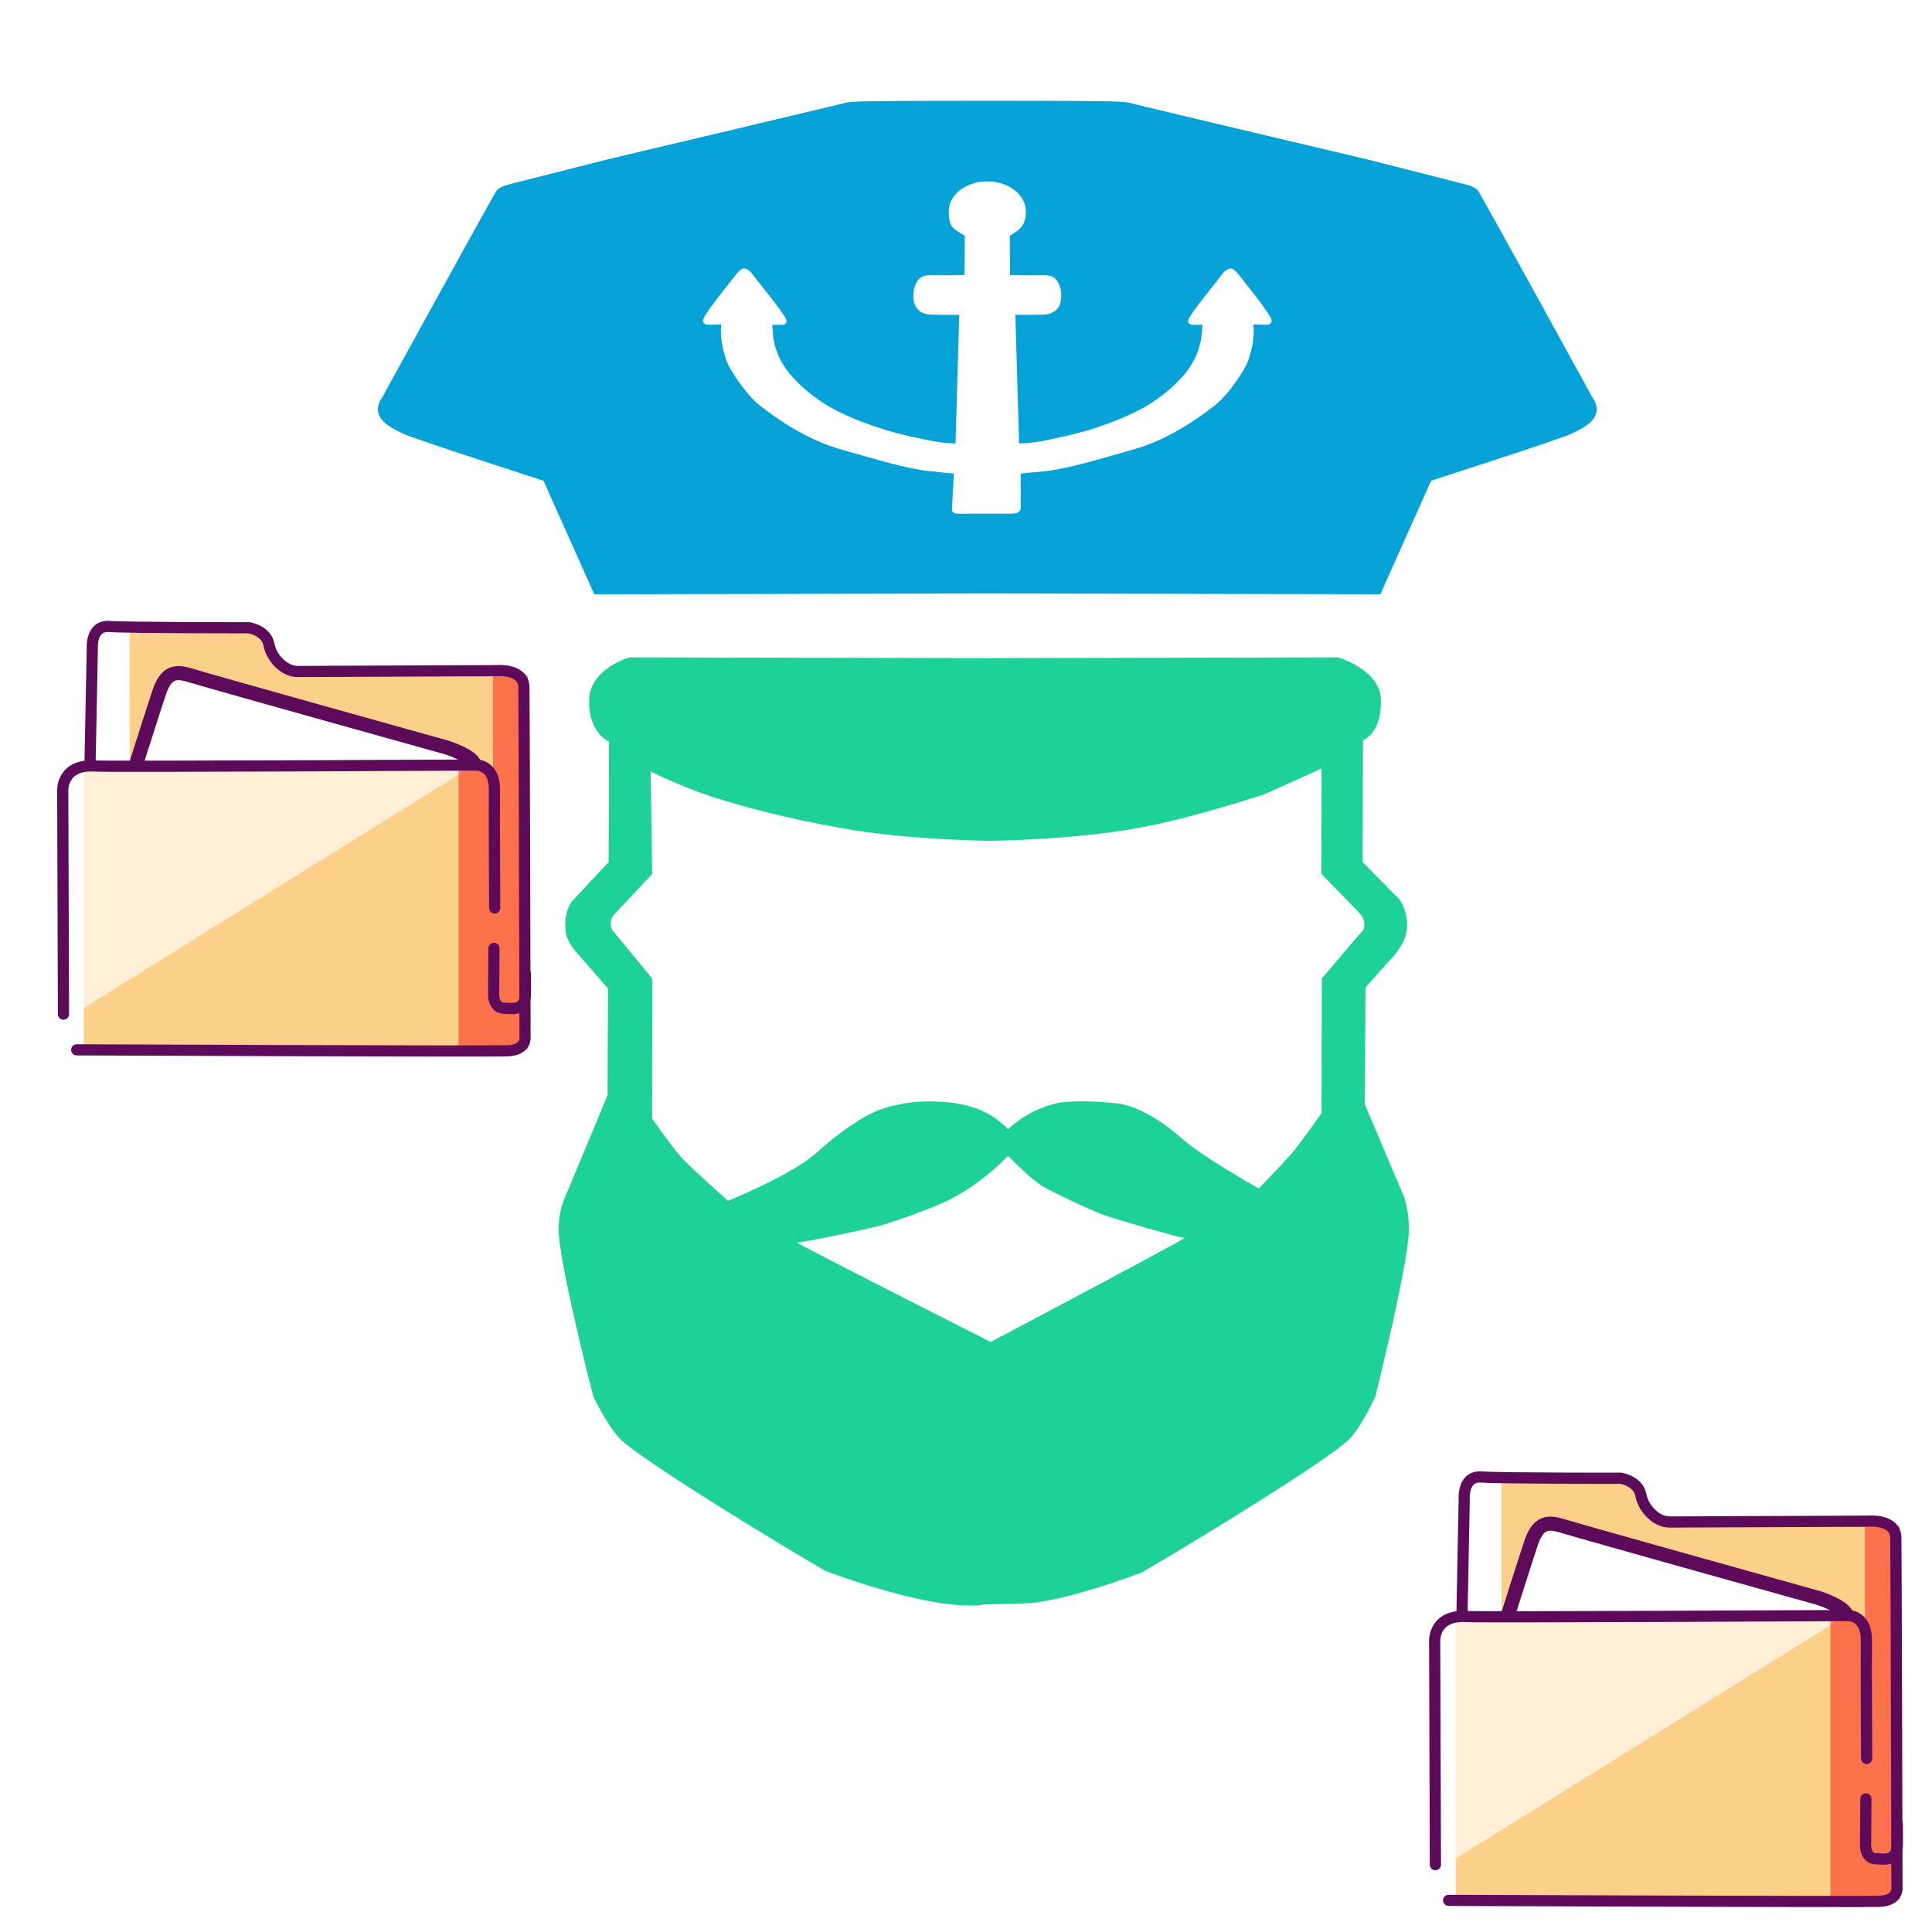 <?xml version="1.0" encoding="UTF-8" standalone="no"?>
<svg
   xmlns:dc="http://purl.org/dc/elements/1.1/"
   xmlns:cc="http://creativecommons.org/ns#"
   xmlns:rdf="http://www.w3.org/1999/02/22-rdf-syntax-ns#"
   xmlns:svg="http://www.w3.org/2000/svg"
   xmlns="http://www.w3.org/2000/svg"
   xmlns:sodipodi="http://sodipodi.sourceforge.net/DTD/sodipodi-0.dtd"
   xmlns:inkscape="http://www.inkscape.org/namespaces/inkscape"
   width="297mm"
   height="297mm"
   viewBox="0 0 297 297"
   version="1.1"
   id="svg8"
   sodipodi:docname="ffa.svg"
   inkscape:version="1.0.1 (3bc2e813f5, 2020-09-07)">
  <defs
     id="defs2" />
  <sodipodi:namedview
     id="base"
     pagecolor="#ffffff"
     bordercolor="#666666"
     borderopacity="1.0"
     inkscape:pageopacity="0.0"
     inkscape:pageshadow="2"
     inkscape:zoom="0.088388348"
     inkscape:cx="4042.8333"
     inkscape:cy="-325.34068"
     inkscape:document-units="mm"
     inkscape:current-layer="layer1"
     inkscape:document-rotation="0"
     showgrid="false"
     inkscape:window-width="2560"
     inkscape:window-height="1392"
     inkscape:window-x="-2"
     inkscape:window-y="-2"
     inkscape:window-maximized="1" />
  <g
     inkscape:label="Warstwa 1"
     inkscape:groupmode="layer"
     id="layer1">
    <g
       id="g2918"
       transform="matrix(1.098,0,0,0.836,38.313,8.054)">
      <path
         id="path860"
         style="fill:#1ed198;fill-opacity:1;stroke:none;stroke-width:0.265px;stroke-linecap:butt;stroke-linejoin:miter;stroke-opacity:0.621"
         d="m 53.269,111.244 c 0,0 -0.24,0.091 -0.618,0.275 l -0.23,5.3e-4 0.029,0.101 c -1.657,0.849 -4.922,3.211 -4.863,7.667 -0.037,4.377 1.535,6.675 2.782,7.452 l -0.051,22.157 -5.177,7.257 c 0,0 -0.919,1.497 -0.885,4.388 0.013,1.132 -0.08,2.764 2.098,5.74 l 3.876,5.848 -0.072,19.655 -5.969,18.816 c 0,0 -0.878,2.29 -0.872,5.852 0.011,6.051 4.849,30.694 4.849,30.694 0,0 2.006,5.511 3.783,7.844 2.951,3.876 22.01,19.137 28.717,24.242 4.845,2.39 11.495,5.058 16.425,5.97 4.007,0.742 5.75,0.202 5.75,0.202 0,0 1.678,-0.054 5.75,-0.202 4.072,-0.148 11.544,-3.304 16.389,-5.694 6.707,-5.105 26.065,-20.609 29.016,-24.485 1.776,-2.333 3.672,-7.897 3.672,-7.897 0,0 4.686,-24.625 4.697,-30.675 0.006,-3.562 -0.646,-5.889 -0.646,-5.889 l -5.552,-17.188 0.118,-21.435 3.479,-5.124 c 2.178,-2.975 2.335,-5.142 2.348,-6.275 0.034,-2.891 -1.069,-4.768 -1.069,-4.768 l -5.155,-6.877 0.045,-22.396 c 1.247,-0.777 2.545,-2.837 2.507,-7.214 0.059,-4.455 -3.551,-6.816 -5.208,-7.666 l 0.029,-0.101 -0.23,-5.3e-4 c -0.377,-0.184 -0.618,-0.275 -0.618,-0.275 l -49.573,0.137 z m 96.861,20.448 -0.039,19.347 5.377,7.248 c 0.656,0.836 0.845,2.521 0.467,3.148 -0.601,0.83 -5.758,8.85 -5.758,8.85 l -0.059,24.774 c 0,0 -2.995,5.642 -4.236,7.517 -1.16,1.751 -4.533,6.328 -4.533,6.328 0,0 -7.79,-5.688 -10.96,-9.391 -3.17,-3.702 -6.509,-5.892 -8.804,-6.239 -2.294,-0.348 -5.356,-0.558 -7.804,-0.211 -2.649,0.542 -5.396,2.309 -7.543,4.962 -3.483,-4.958 -8.419,-5.008 -10.464,-5.117 -2.469,-0.132 -5.629,0.502 -7.937,1.749 -2.042,1.103 -5.267,3.913 -8.392,7.653 -3.401,4.07 -12.409,8.861 -12.409,8.861 0,0 -5.558,-6.479 -6.717,-8.23 -1.242,-1.875 -3.919,-6.916 -3.919,-6.916 l 0.037,-25.673 c 0,0 -4.959,-8.02 -5.56,-8.851 -0.378,-0.627 -0.408,-2.189 0.248,-3.025 l 5.292,-7.391 -0.219,-18.852 c 0,0 4.28,2.812 8.678,4.677 4.398,1.866 10.665,4.026 17.922,5.701 9.034,2.212 20.832,2.37 20.832,2.37 0,0 11.799,-0.157 20.833,-2.37 7.257,-1.675 17.688,-6.201 17.688,-6.201 z m -43.892,71.22 c 0,0 3.179,4.312 4.889,5.637 1.168,0.905 6.469,4.26 8.429,5.187 1.844,0.873 10.821,4.34 11.42,4.23 0.6,-0.11 -27.164,19.162 -27.164,19.162 0,0 -27.725,-18.416 -27.125,-18.306 0.6,0.11 9.807,-2.403 11.72,-3.114 2.33,-0.865 7.774,-3.436 9.914,-4.915 2.318,-1.602 5.273,-4.283 7.917,-7.881 z" />
      <path
         id="path1493"
         style="fill:#05a2d8;fill-opacity:1;stroke:none;stroke-width:0.265px;stroke-linecap:butt;stroke-linejoin:miter;stroke-opacity:0.473"
         d="M 103.335,8.895 C 87.254,8.904 84.416,8.959 83.526,9.255 81.13,10.051 50.016,19.718 50.016,19.718 l -13.406,4.473 c 0,0 -1.507,0.456 -1.948,1.175 -0.441,0.72 -16.044,38.076 -16.044,38.076 0,0 -0.899,1.494 -0.51,3 0.389,1.505 1.383,2.283 2.69,3.189 1.307,0.906 1.887,1.046 4.485,2.254 2.598,1.208 15.914,6.88 15.914,6.88 l 7.116,20.888 55.022,-0.16 55.022,0.16 7.116,-20.888 c 0,0 13.316,-5.673 15.914,-6.88 2.598,-1.208 3.178,-1.347 4.485,-2.254 1.307,-0.906 2.301,-1.684 2.69,-3.189 0.389,-1.505 -0.51,-3 -0.51,-3 0,0 -15.603,-37.357 -16.044,-38.076 -0.441,-0.72 -1.948,-1.175 -1.948,-1.175 l -13.406,-4.473 c 0,0 -31.115,-9.667 -33.51,-10.463 -0.891,-0.296 -3.729,-0.351 -19.81,-0.36 z m 5.3e-4,14.825 c 2.982,8e-6 5.4,2.461 5.4,5.497 3e-5,3.036 -1.196,3.529 -2.251,4.521 l 0.037,7.193 c 3.285,0.167 4.848,-0.085 5.566,0.143 1.16,0.369 1.558,2.181 1.595,3.377 0.037,1.196 -0.067,3.675 -2.549,3.774 -1.807,0.073 -3.87,0.03 -3.87,0.03 l 0.521,23.652 c 0,0 1.624,0.011 3.711,-0.561 2.184,-0.599 4.745,-1.305 7.146,-2.369 1.71,-0.758 3.674,-1.665 5.993,-3.234 2.121,-1.435 4.37,-3.709 5.936,-5.989 1.578,-2.299 2.367,-4.582 2.723,-7.171 0.068,-1.124 0.159,-2.479 0.159,-2.479 l -1.302,-0.012 c 0,0 -0.687,0.041 -0.712,-0.657 -0.034,-0.921 3.158,-5.837 4.815,-8.711 0.241,-0.418 0.669,-0.99 1.158,-0.99 0.489,0 1.071,1.012 1.473,1.711 0.371,0.645 4.227,6.867 4.244,7.791 0.014,0.776 -0.471,0.87 -0.925,0.852 -0.816,-0.033 -1.642,-0.051 -1.642,-0.051 0,0 0.427,2.435 -0.735,6.767 -0.371,1.383 -2.645,6.06 -4.66,8.136 -2.143,2.209 -6.407,6.254 -11.392,8.086 -4.985,1.832 -8.93,3.476 -12.328,3.98 -1.146,0.17 -2.432,0.294 -3.435,0.446 0,0 0.014,5.241 0.008,6.286 -0.005,1.045 -1.075,1.075 -1.075,1.075 l -7.824,0.015 c 0,0 -0.767,-0.047 -0.737,-0.842 l 0.098,-6.336 c 0,0 -0.068,5.541 -0.098,6.336 l 0.274,-6.534 c -1.003,-0.153 -2.289,-0.277 -3.435,-0.446 -3.398,-0.503 -7.343,-2.148 -12.328,-3.98 -4.985,-1.832 -9.248,-5.877 -11.392,-8.086 -2.014,-2.076 -4.289,-6.753 -4.66,-8.136 -1.163,-4.332 -0.735,-6.767 -0.735,-6.767 0,0 -0.826,0.018 -1.642,0.051 -0.454,0.019 -0.939,-0.076 -0.925,-0.852 0.017,-0.924 3.872,-7.145 4.244,-7.791 0.402,-0.699 0.985,-1.711 1.473,-1.711 0.489,0 0.916,0.571 1.158,0.99 1.658,2.874 4.849,7.791 4.815,8.711 -0.025,0.697 -0.712,0.657 -0.712,0.657 l -1.302,0.012 c 0,0 0.092,1.355 0.159,2.479 0.357,2.589 1.145,4.872 2.723,7.171 1.566,2.281 3.815,4.554 5.936,5.989 2.319,1.569 4.283,2.476 5.993,3.234 2.401,1.064 4.962,1.77 7.146,2.369 2.088,0.572 3.711,0.561 3.711,0.561 l 0.522,-23.652 c 0,0 -2.063,0.043 -3.87,-0.03 -2.482,-0.1 -2.585,-2.579 -2.549,-3.774 0.037,-1.196 0.435,-3.008 1.595,-3.377 0.717,-0.228 2.281,0.024 5.566,-0.143 l 0.037,-7.193 c -1.542,-1.254 -2.25,-1.485 -2.25,-4.521 -2.4e-5,-3.036 2.418,-5.497 5.4,-5.497 z" />
    </g>
    <g
       id="g2930"
       transform="matrix(2.246,0,0,2.246,-176.33,-74.134)">
      <g
         id="g2823">
        <path
           id="rect2747"
           style="opacity:0.454;fill:#fa9900;fill-opacity:1;stroke:none;stroke-width:0.801;stroke-linecap:round;stroke-miterlimit:4;stroke-dasharray:none;stroke-opacity:1"
           d="m 84.242,101.991 v 2.843 l 30.203,-0.178 -0.035,-19.082 -3.517,-0.172 z"
           sodipodi:nodetypes="cccccc" />
        <path
           id="rect2747-3"
           style="opacity:0.454;fill:#fa9900;fill-opacity:1;stroke:none;stroke-width:0.797;stroke-linecap:round;stroke-miterlimit:4;stroke-dasharray:none;stroke-opacity:1"
           d="m 87.372,75.907 0.007,9.56 1.356,-2.629 1.173,-3.13 1.022,-0.809 3.953,1.387 3.081,0.864 2.797,0.86 2.153,0.428 1.677,0.582 4.844,1.088 1.596,1.452 1.051,-0.089 2.328,0.103 -0.34,-6.117 -1.875,-0.548 -13.071,-0.038 -1.997,-0.675 C 96.688,76.675 95.462,75.971 95.462,75.971 Z"
           sodipodi:nodetypes="cccccccccccccccccccc" />
        <path
           id="path2760"
           style="opacity:0.454;fill:#ffdda5;fill-opacity:1;stroke:none;stroke-width:0.801;stroke-linecap:round;stroke-miterlimit:4;stroke-dasharray:none;stroke-opacity:1"
           d="M 84.242,101.991 110.893,85.402 H 84.242 Z" />
        <path
           id="rect2763"
           style="opacity:0.454;fill:#fa0000;fill-opacity:1;stroke:none;stroke-width:3.181;stroke-linecap:round;stroke-miterlimit:4;stroke-dasharray:none;stroke-opacity:1"
           d="m 423.617,299.037 1e-5,24.006 -8.932,-2e-5 v 72.51 h 8.932 8.932 l -0.132,-72.122 0.132,-24.394 z"
           transform="scale(0.265)"
           sodipodi:nodetypes="ccccccccc" />
        <g
           id="g2745"
           style="stroke:#5d0a5b;stroke-opacity:1">
          <path
             style="fill:none;stroke:#5d0a5b;stroke-width:0.765;stroke-linecap:round;stroke-linejoin:miter;stroke-miterlimit:4.3;stroke-dasharray:none;stroke-opacity:1"
             d="m 82.853,102.421 -0.05,-15.329 c 0,0 -0.073,-1.816 2.24,-1.654 0.873,0.061 26.011,-0.068 26.011,-0.068 0,0 1.31,-0.08 1.297,1.691 -0.017,2.205 0.017,8.09 0.017,8.09"
             id="path2728"
             sodipodi:nodetypes="ccscsc" />
          <path
             style="fill:none;stroke:#5d0a5b;stroke-width:0.965;stroke-linecap:butt;stroke-linejoin:miter;stroke-miterlimit:4;stroke-dasharray:none;stroke-opacity:1"
             d="m 87.767,85.497 c 0,0 1.322,-4.169 1.643,-5.118 0.52,-1.535 1.274,-1.408 2.206,-1.124 1.736,0.528 17.449,4.909 17.449,4.909 0,0 1.874,0.58 1.932,1.239"
             id="path2732"
             sodipodi:nodetypes="csscc" />
          <path
             style="fill:none;stroke:#5d0a5b;stroke-width:0.765;stroke-linecap:round;stroke-linejoin:miter;stroke-miterlimit:4;stroke-dasharray:none;stroke-opacity:1"
             d="m 84.671,85.282 0.156,-7.937 c 0,0 -0.113,-1.553 1.176,-1.458 1.288,0.094 9.543,0.085 9.543,0.085 0,0 1.187,0.184 1.37,1.15 0.183,0.965 1.079,1.845 1.962,1.845 0.884,0 13.577,-0.056 13.577,-0.056 0,0 1.888,-0.19 1.912,1.133 0.024,1.323 0.077,23.924 0.077,23.924 0,0 0.139,0.915 -1.219,0.963 -1.358,0.048 -29.465,-0.068 -29.465,-0.068 v 0"
             id="path2734"
             sodipodi:nodetypes="ccscsscccccc" />
          <path
             style="fill:none;stroke:#5d0a5b;stroke-width:0.765;stroke-linecap:round;stroke-linejoin:miter;stroke-miterlimit:4;stroke-dasharray:none;stroke-opacity:1"
             d="m 112.317,97.918 -0.022,3.244 c 0,0 0.022,0.804 0.66,0.849 0.538,7.1e-4 1.524,0.292 1.518,-1.047 l -0.006,-1.339"
             id="path2738"
             sodipodi:nodetypes="ccccc" />
        </g>
      </g>
    </g>
    <g
       id="g2930-6"
       transform="matrix(2.246,0,0,2.246,34.572,56.614)">
      <g
         id="g2823-2">
        <path
           id="rect2747-9"
           style="opacity:0.454;fill:#fa9900;fill-opacity:1;stroke:none;stroke-width:0.801;stroke-linecap:round;stroke-miterlimit:4;stroke-dasharray:none;stroke-opacity:1"
           d="m 84.242,101.991 v 2.843 l 30.203,-0.178 -0.035,-19.082 -3.517,-0.172 z"
           sodipodi:nodetypes="cccccc" />
        <path
           id="rect2747-3-1"
           style="opacity:0.454;fill:#fa9900;fill-opacity:1;stroke:none;stroke-width:0.797;stroke-linecap:round;stroke-miterlimit:4;stroke-dasharray:none;stroke-opacity:1"
           d="m 87.372,75.907 0.007,9.56 1.356,-2.629 1.173,-3.13 1.022,-0.809 3.953,1.387 3.081,0.864 2.797,0.86 2.153,0.428 1.677,0.582 4.844,1.088 1.596,1.452 1.051,-0.089 2.328,0.103 -0.34,-6.117 -1.875,-0.548 -13.071,-0.038 -1.997,-0.675 C 96.688,76.675 95.462,75.971 95.462,75.971 Z"
           sodipodi:nodetypes="cccccccccccccccccccc" />
        <path
           id="path2760-2"
           style="opacity:0.454;fill:#ffdda5;fill-opacity:1;stroke:none;stroke-width:0.801;stroke-linecap:round;stroke-miterlimit:4;stroke-dasharray:none;stroke-opacity:1"
           d="M 84.242,101.991 110.893,85.402 H 84.242 Z" />
        <path
           id="rect2763-7"
           style="opacity:0.454;fill:#fa0000;fill-opacity:1;stroke:none;stroke-width:3.181;stroke-linecap:round;stroke-miterlimit:4;stroke-dasharray:none;stroke-opacity:1"
           d="m 423.617,299.037 1e-5,24.006 -8.932,-2e-5 v 72.51 h 8.932 8.932 l -0.132,-72.122 0.132,-24.394 z"
           transform="scale(0.265)"
           sodipodi:nodetypes="ccccccccc" />
        <g
           id="g2745-0"
           style="stroke:#5d0a5b;stroke-opacity:1">
          <path
             style="fill:none;stroke:#5d0a5b;stroke-width:0.765;stroke-linecap:round;stroke-linejoin:miter;stroke-miterlimit:4.3;stroke-dasharray:none;stroke-opacity:1"
             d="m 82.853,102.421 -0.05,-15.329 c 0,0 -0.073,-1.816 2.24,-1.654 0.873,0.061 26.011,-0.068 26.011,-0.068 0,0 1.31,-0.08 1.297,1.691 -0.017,2.205 0.017,8.09 0.017,8.09"
             id="path2728-9"
             sodipodi:nodetypes="ccscsc" />
          <path
             style="fill:none;stroke:#5d0a5b;stroke-width:0.965;stroke-linecap:butt;stroke-linejoin:miter;stroke-miterlimit:4;stroke-dasharray:none;stroke-opacity:1"
             d="m 87.767,85.497 c 0,0 1.322,-4.169 1.643,-5.118 0.52,-1.535 1.274,-1.408 2.206,-1.124 1.736,0.528 17.449,4.909 17.449,4.909 0,0 1.874,0.58 1.932,1.239"
             id="path2732-3"
             sodipodi:nodetypes="csscc" />
          <path
             style="fill:none;stroke:#5d0a5b;stroke-width:0.765;stroke-linecap:round;stroke-linejoin:miter;stroke-miterlimit:4;stroke-dasharray:none;stroke-opacity:1"
             d="m 84.671,85.282 0.156,-7.937 c 0,0 -0.113,-1.553 1.176,-1.458 1.288,0.094 9.543,0.085 9.543,0.085 0,0 1.187,0.184 1.37,1.15 0.183,0.965 1.079,1.845 1.962,1.845 0.884,0 13.577,-0.056 13.577,-0.056 0,0 1.888,-0.19 1.912,1.133 0.024,1.323 0.077,23.924 0.077,23.924 0,0 0.139,0.915 -1.219,0.963 -1.358,0.048 -29.465,-0.068 -29.465,-0.068 v 0"
             id="path2734-6"
             sodipodi:nodetypes="ccscsscccccc" />
          <path
             style="fill:none;stroke:#5d0a5b;stroke-width:0.765;stroke-linecap:round;stroke-linejoin:miter;stroke-miterlimit:4;stroke-dasharray:none;stroke-opacity:1"
             d="m 112.317,97.918 -0.022,3.244 c 0,0 0.022,0.804 0.66,0.849 0.538,7.1e-4 1.524,0.292 1.518,-1.047 l -0.006,-1.339"
             id="path2738-0"
             sodipodi:nodetypes="ccccc" />
        </g>
      </g>
    </g>
  </g>
</svg>
